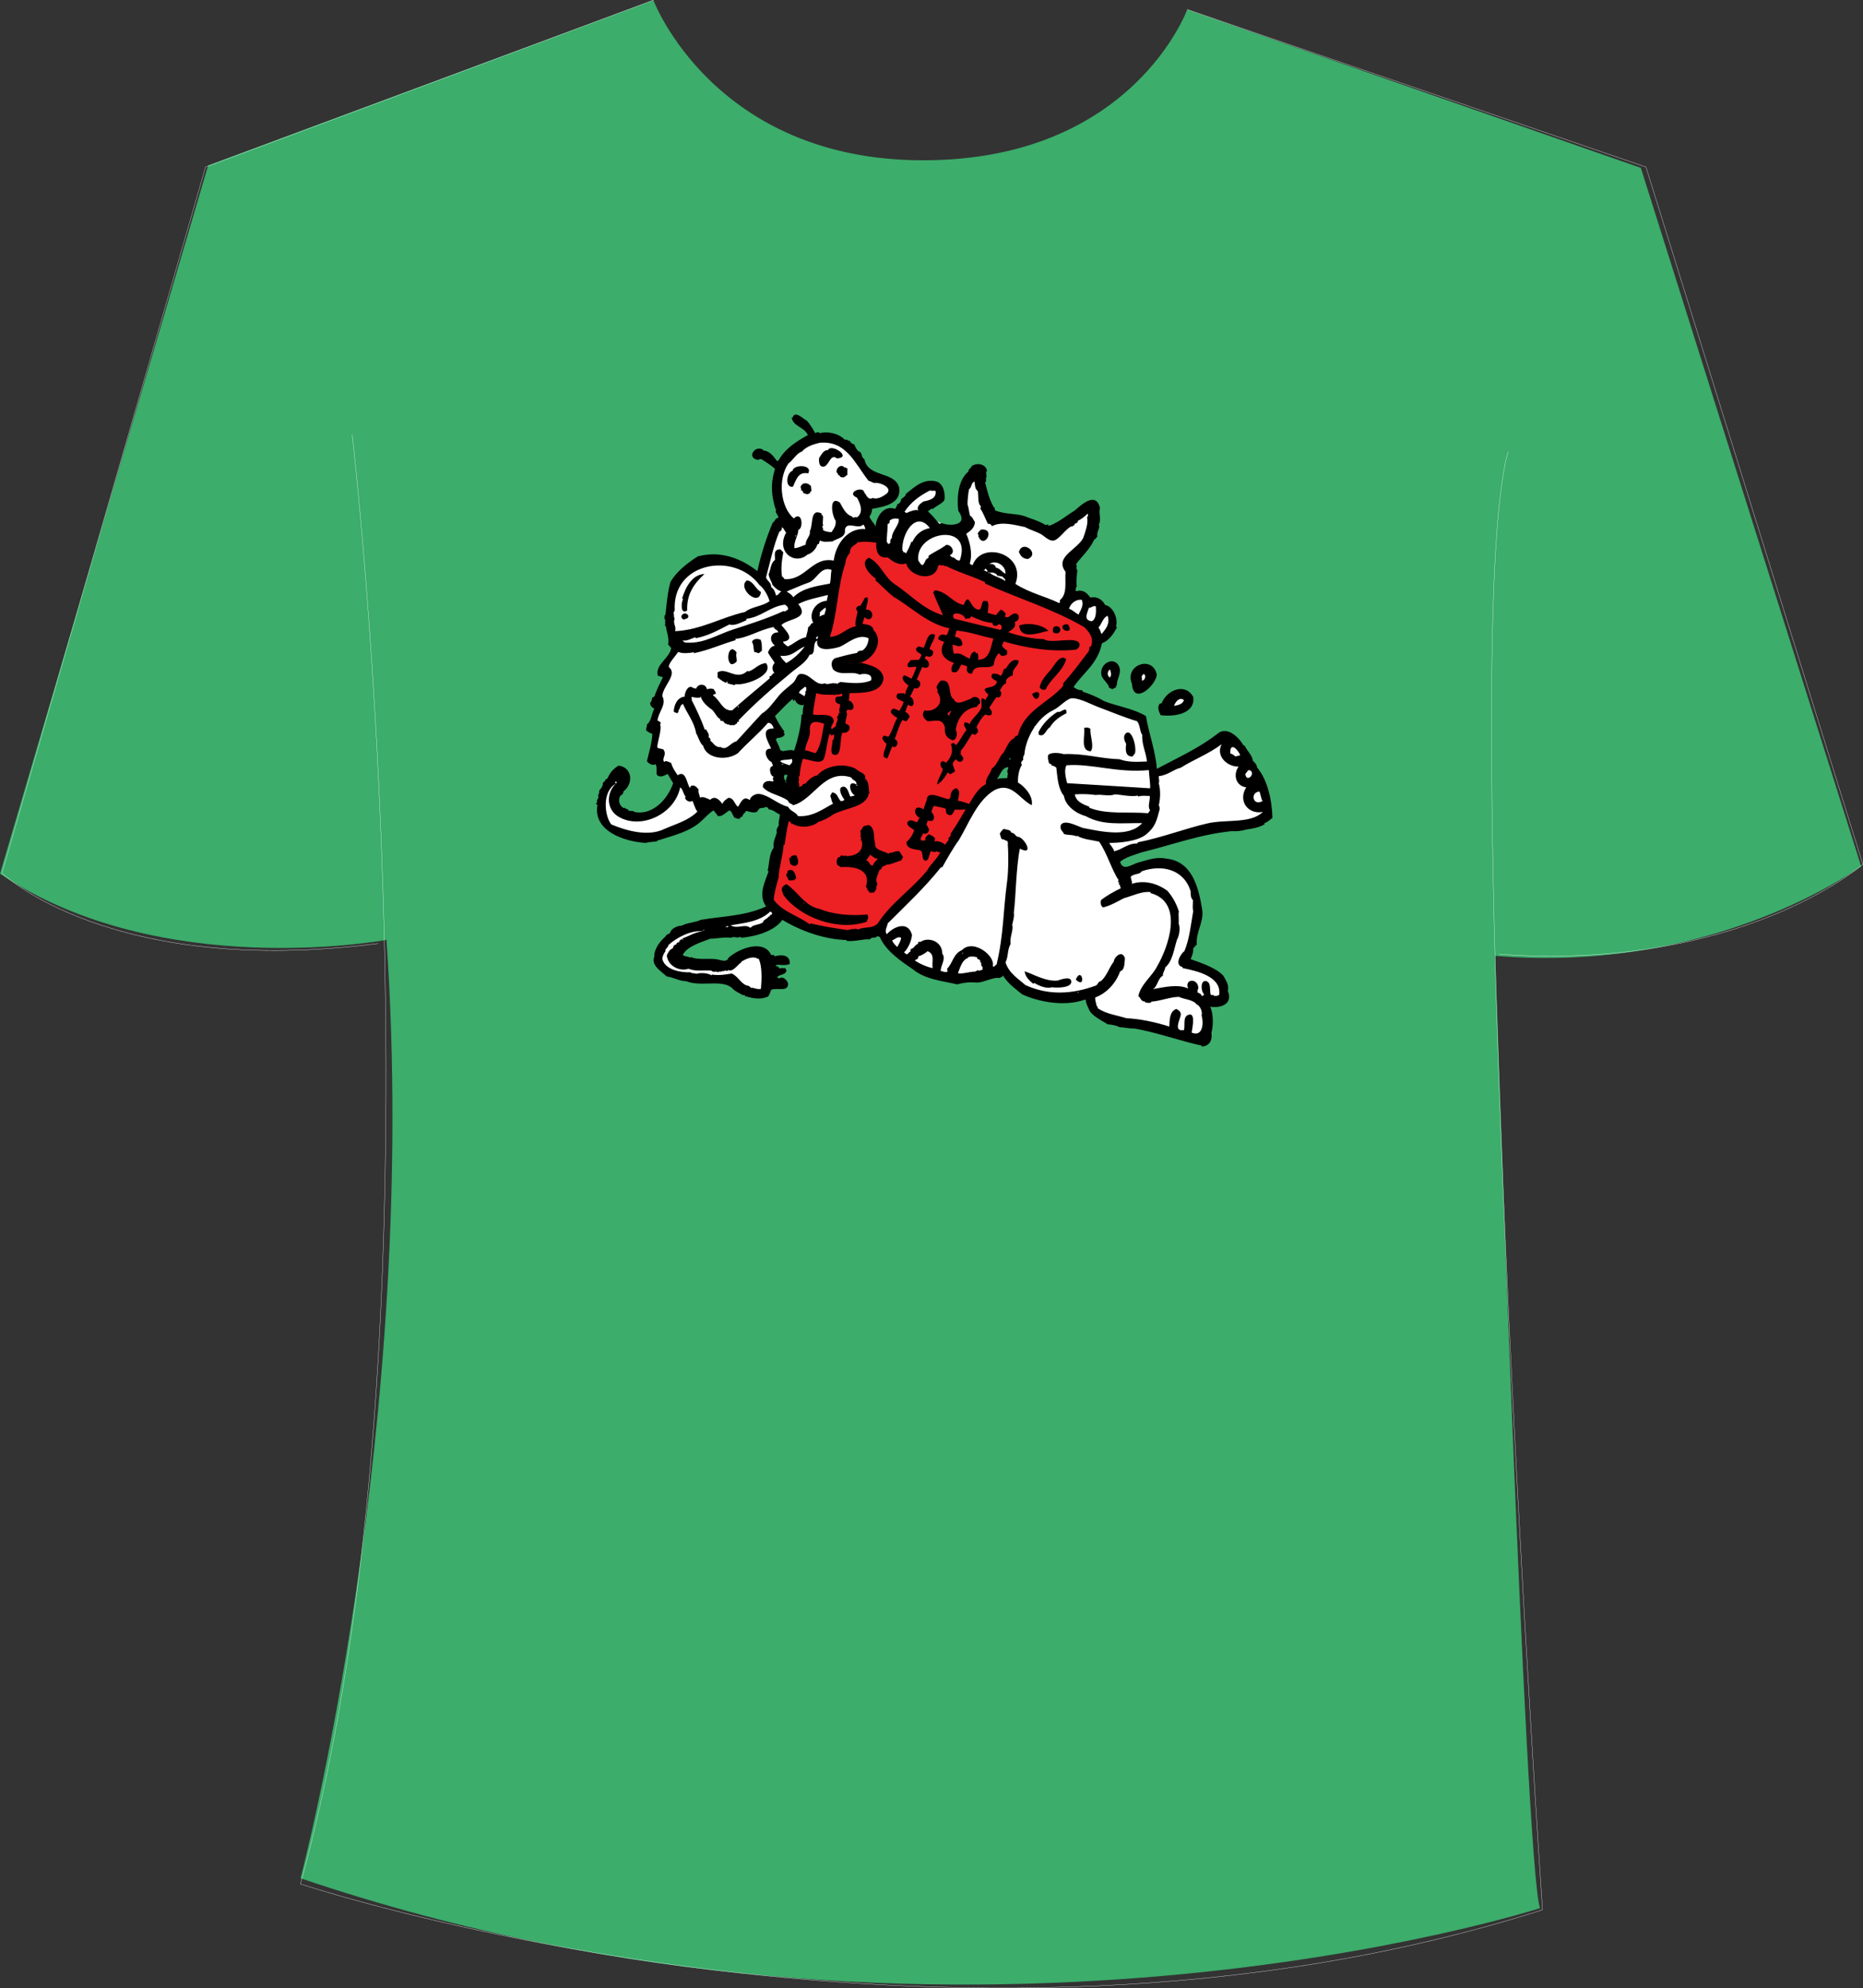 <?xml version="1.0" encoding="utf-8"?>
<!-- Generator: Adobe Illustrator 13.0.2, SVG Export Plug-In . SVG Version: 6.00 Build 14948)  -->
<!DOCTYPE svg PUBLIC "-//W3C//DTD SVG 1.1//EN" "http://www.w3.org/Graphics/SVG/1.1/DTD/svg11.dtd">
<svg version="1.1" id="Layer_1" xmlns="http://www.w3.org/2000/svg" xmlns:xlink="http://www.w3.org/1999/xlink" x="0px" y="0px"
	 width="1102.686px" height="1176.417px" viewBox="0 0 1102.686 1176.417" enable-background="new 0 0 1102.686 1176.417"
	 xml:space="preserve">
<rect x="0" y="0" width="1102.686" height="1176.417" fill="#333333" stroke="none"/>
<path fill="#3CAD6B" d="M123.193,97.869L386.708,0.083c0,0,35.693,94.769,159.693,94.769s156.303-89.24,156.303-89.24
	l268.484,93.728l130.372,413.221c0,0-86.18,64.083-216.562,53.041c0,0,17.683,539.171,26.526,563.483
	c0,0-349.139,112.697-733.637-17.676c0,0,70.76-267.997,50.871-555.265c0,0-133.737,24.926-228.758-39.16L123.193,97.869z"/>
<g>
	<g>
		<path fill="#FFFFFF" d="M681.038,400.351l-3.043-4.563l-5.322,1.902l1.141,8.746L681.038,400.351z M658.223,404.534l2.661-7.605
			l-2.661-3.423l-3.803,2.663L658.223,404.534z M702.714,415.942l-2.662-3.804l-4.944-1.9l-4.942,9.505l9.126-1.141L702.714,415.942
			z M746.064,485.53l3.802-7.985l-10.646-29.662l-12.929-12.548l-43.731,22.436l-7.605-31.942l-42.591-16.351l9.126-16.353
			l9.508-14.449l6.084-7.986l0.762-8.747l-8.367-6.465h-6.845l-0.761-3.423l-6.465-1.141l-1.141-20.534l12.17-15.972l-2.282-15.21
			l-22.815,15.971l-34.985-11.788l-7.985-23.958l-3.803,1.521l-4.184,14.07l-0.762,14.83l-7.224,2.664l-13.689-7.226l-1.141-5.323
			l7.605-5.324l1.141-6.465l-10.268-1.141l-14.45,15.212l-3.043,1.141l-7.224,5.322l-4.183,6.465l-5.324-10.267l2.282-6.465
			l14.831-7.225l-1.902-5.704l-11.408-3.802l-15.211-20.154l-9.126-2.662l-22.056,7.605l-9.887,14.45l4.563,25.098l-6.085,9.506
			l-7.986,26.239l-7.224-5.323L422.454,330l-14.83,5.704L395.836,357l4.563,24.717l-7.225,14.451l2.282,3.042l-3.423,5.705
			l-2.282,9.886l-2.281,9.507l0.38,6.464l-0.761,9.888l1.902,6.465l6.465,7.224l4.562,10.268l-8.366,13.31l-13.689,4.563
			l-10.268-3.423l-3.042-7.606l4.944-14.831l-11.029,8.367l-1.521,19.012l6.084,6.845l17.873,4.563l25.479-7.225l11.407-11.788
			l7.606,1.901l6.084-1.521l5.323,3.422l2.282-2.282l11.408-4.184l13.69,9.127l-8.747,52.097l-5.704,6.084l-44.872,7.605
			l-11.027,7.985l-3.422,11.028l3.803,7.225l20.154,4.183l15.211-0.381l17.492,9.126l4.943-2.281l1.521-14.07l-4.183-7.225
			l-17.492,5.704h-17.493l-13.69-0.381l2.282-9.507l20.154-7.985h19.014l19.394-10.647l25.098,9.506h33.463l7.606,10.647
			L543,572.613l23.578,7.605l25.857-6.844l6.846,7.225l26.238,9.506l18.253-1.52l9.507,12.548l30.041,7.225l27.76,5.324l3.803-5.324
			l-2.281-15.211l11.789-3.802l-2.663-11.789l-19.774-8.366l5.324-20.914l-0.76-25.859l-15.211-12.168l-28.141,5.704l-3.423-9.888
			l46.774-14.45L746.064,485.53z M468.372,465.662l-4.42,0.998l-4.278-10.695l9.127,1.854L468.372,465.662z M472.27,445.222
			l-11.788,2.662l-3.803-12.549l4.183-3.422l-4.563-10.647l12.168-10.647l9.507,5.704L472.27,445.222z M598.521,462.715
			l-12.169,1.14l9.506-18.253l4.944,0.001L598.521,462.715z"/>
	</g>
</g>
<polygon fill="#ED2024" points="487.861,372.971 500.029,324.297 513.72,318.212 521.325,322.775 526.649,327.338 539.578,332.663 
	548.705,337.226 557.07,329.62 635.786,364.604 648.335,376.394 644.913,389.322 629.702,412.139 612.59,423.167 595.857,445.602 
	586.352,463.855 579.507,471.46 566.576,494.276 545.281,521.276 524.367,544.473 518.283,550.938 486.72,550.938 464.284,542.191 
	455.538,533.064 464.284,482.869 472.27,486.291 487.48,480.967 511.438,469.559 508.775,461.193 495.847,455.109 474.551,468.038 
	471.128,463.095 474.171,441.8 481.016,406.435 511.438,407.195 519.043,399.59 502.692,393.125 515.24,384.379 514.479,374.492 
	489.382,378.675 "/>
<g>
	<g>
		<path fill-rule="evenodd" clip-rule="evenodd" d="M479.495,291.843c-0.315,0.252-1.203-0.069-1.134,0.567
			c-1.326,0.022-1.639-0.258-3.023-0.756c0.113-1.179-0.667-1.39-1.134-1.512c0.013-1.154-0.257-1.417-0.378-2.079
			c1.34-3.133,4.586-2.353,6.236-0.378c-0.117,0.974,0.247,1.484,0.189,2.834C479.673,291.268,479.234,290.837,479.495,291.843z"/>
		<path fill-rule="evenodd" clip-rule="evenodd" d="M580.598,313.386c9.281-1.043,1.83,12.194-1.512,3.969
			c-0.248-0.61,0.724-0.874-0.378-1.134C578.883,314.539,579.738,314.522,580.598,313.386z"/>
		<path fill-rule="evenodd" clip-rule="evenodd" d="M450.393,350.236c-1.049,9.357-14.381-2.316-8.315-6.803
			C446.05,343.846,447.338,348.945,450.393,350.236z"/>
		<path fill-rule="evenodd" clip-rule="evenodd" d="M620.472,373.292c-5.438,1.062-16.593,5.672-17.197-3.212
			C608.277,368.281,616.964,369.436,620.472,373.292z"/>
		<path fill-rule="evenodd" clip-rule="evenodd" d="M632.188,369.512c0.558,1.31,1.533,2.128,0.566,3.591
			c-1.935,0.624-3.223-0.389-3.969-1.512C628.791,369.987,629.733,369.111,632.188,369.512z"/>
		<path fill-rule="evenodd" clip-rule="evenodd" d="M450.204,378.583c0.806,1.904,0.727,3.575,0.756,6.425
			c-0.557,0.577-1.252,1.016-1.89,1.512c-0.938-0.195-1.655-0.612-2.646-0.756c-0.642-2.525-0.197-4.122-1.323-5.858
			C445.502,378.072,448.121,377.605,450.204,378.583z"/>
		<path fill-rule="evenodd" clip-rule="evenodd" d="M436.031,386.142c-0.725,1.932,0.213,2.871,0,5.292
			c-0.875,0.764-1.528,1.748-3.402,1.512C429.313,390.534,431.627,379.888,436.031,386.142z"/>
		<path fill-rule="evenodd" clip-rule="evenodd" d="M631.055,390.11c-2.31,7.643-8.889,11.017-12.095,17.764
			c-1.488,0.85-2.934-0.081-3.591-1.134c0.6-4.055,4.01-7.429,6.804-10.771C624.238,393.496,627.512,386.737,631.055,390.11z"/>
		<path fill-rule="evenodd" clip-rule="evenodd" d="M669.983,404.662c-4.754-11.28,12.521-17.252,14.74-5.292
			C683.808,405.997,670.861,417.487,669.983,404.662z M675.652,400.693c0.674,0.442-0.1,1.316,0.378,2.079
			C679.431,401.858,677.202,395.992,675.652,400.693z"/>
		<path fill-rule="evenodd" clip-rule="evenodd" d="M610.834,410.709C618.378,405.566,614.373,419.093,610.834,410.709
			L610.834,410.709z"/>
		<path fill-rule="evenodd" clip-rule="evenodd" d="M645.416,431.307c-0.355,4.173,2.405,10.125,0.189,13.229
			c-6.498-0.225-3.174-9.121-3.969-13.795C643.384,430.383,644.292,430.408,645.416,431.307z"/>
		<path fill-rule="evenodd" clip-rule="evenodd" d="M468.535,507.654c-0.023-0.7-0.275-0.476-0.756-0.378
			c0.821-1.308,2.512-1.227,3.59-1.134c0.995,2.169,2.048,5.362-0.756,6.236c-1.178,0.083-1.953-0.472-2.834-1.134
			c-0.29-1.582-0.772-2.481-0.378-3.968C467.974,507.629,467.932,507.425,468.535,507.654z"/>
		<path fill-rule="evenodd" clip-rule="evenodd" d="M471.18,519.937c-0.696-0.003-0.835,0.551-1.134,0.945
			c-1.271-0.095-2.495,0.543-3.59-0.378c0.328-0.892-0.921-1.681-1.134-2.646c0.237-0.405,1.003-1.714,0.756-2.457
			C469.39,513.063,471.105,517.26,471.18,519.937z"/>
		<path fill-rule="evenodd" clip-rule="evenodd" d="M500.094,260.284c0.474-0.367,1.041,0.112,1.323-0.189
			c0.256,0.914,0.677,0.488,1.512,0.756c0.457,1.118,1.337,1.812,2.646,2.079c0.623,1.419,1.718,4.078,3.591,4.536
			c1.075,1.13,0.807,3.603,2.457,4.157c1.972,11.186,18.167,7.011,20.599,17.008c1.276,9.284-8.51,11.152-16.063,12.473
			c0.038,1.861-0.648,3.143-1.512,4.535c0.692,2.521,2.763,3.663,3.59,6.047c0.294-5.409,4.529-13.02,11.527-10.583
			c0.621-0.703,1.061-1.585,1.323-2.646c1.281-0.482,2.145-1.383,2.268-3.024c0.982-0.959,2.887-1.83,2.834-3.212
			c5.386-4.25,10.605-9.451,18.52-7.181c3.871,1.688,4.685,6.632,4.346,10.583c-0.647,2.054-4.789,3.567-6.803,5.48
			c-1.273-0.402-2.135,0.931-3.023,1.512c2.515,2.209,4.621,4.828,6.803,7.37c0.638-0.306,1.902-0.62,2.646,0
			c4.626,1.209,14.652,0.763,8.504-7.748c-1.004-8.867,0.25-18.562,6.047-23.244c-0.206-1.277,0.926-1.215,0.945-2.268
			c0.38,0.788,0.703-0.478,0.944-0.945c3.626-2.334,8.507-0.937,9.071,2.834c-1.332,1.042,0.621,3.44-0.945,4.725
			c0.105,0.427,0.295-0.229,0.567,0.189c-0.478,0.525,0.206,1.603-0.756,1.89c1.204,4.46,2.315,10.101,5.291,14.929
			c0.559-0.475,0.167,0.839,0.756,1.701c5.552,2.338,12.721,1.719,17.386,3.401c3.592,1.42,8.925,2.954,12.095,5.103
			c0.688,0.059,1.229-0.03,1.7-0.189c0.002,0.503,0.526,0.482,0.756,0.756c5.723-2.121,10.169-6.017,15.118-9.071
			c4.186-3.707,12.715-11.353,14.93-1.323c-1.109,2.438,1.087,6.653-0.756,9.638c1.174,2.026-1.636,4.695-0.756,6.992
			c-0.656,0.604-0.924,1.596-1.89,1.89c-2.635,5.806-7.175,9.708-10.772,14.551c0.795,1.149-0.358,2.761,0.756,3.59
			c-0.268,3.143-0.824,6.078-0.378,9.827c-0.712,0.358-0.574,1.567-0.566,2.646c4.351-1.219,6.553,0.89,8.692,3.779
			c4.087-1.037,7.291,1.501,8.693,4.347c4.752,0.878,7.839,8.054,6.425,12.851c0.056,0.394,0.512-0.281,0.567,0.378
			c-2.125,3.985-4.516,7.705-8.882,9.449c-2.461,12.126-11.067,17.376-16.819,25.89c1.71,1.186,2.941,1.891,5.292,1.89
			c0,0.252,0,0.504,0,0.756c4.638,1.536,8.992,3.354,12.85,5.669c7.481,3.014,17.39,4.367,24.757,8.882
			c1.488,9.748,5.62,20.309,6.425,31.181c11.567-6.189,25.362-12.433,35.905-20.788c5.418-4.662,12.414,1.793,15.308,6.803
			c0.058,0.257,0.473,0.157,0.756,0.189c1.366,3.295,4.215,5.108,4.913,9.071c1.038,1.103,2.27,2.014,2.457,3.968
			c6.267,7.222,8.872,19.794,9.07,29.858c-1.586,0.906-2.945,2.75-4.913,3.023c0.123,0.192,0.435,0.195,0.378,0.567
			c-2.595,1.882-8.056,2.899-10.961,3.213c-1.81,0.675-5.729,1.225-8.314,0.945c-19.117,1.847-35.891,8.297-53.292,12.472
			c-4.234,1.461-9.936,3-13.039,5.669c1.514,5.919,7.102,1.466,10.394,0.567c5.36-1.464,11.078-3.683,16.63-2.457
			c15.531,1.387,19.408,16.911,21.544,30.236c1.161,7.247-3.837,13.011-3.213,20.788c-0.962,0.361-1.097,1.549-2.079,1.89
			c0.136,2.922-0.779,4.574-1.512,6.614c6.317,2.161,15.927,5.601,19.465,10.016c1.281,2.405,3.481,5.479,2.457,8.693
			c3.275,7.721-3.848,10.406-10.395,9.449c1.967,3.946,1.914,11.535,0.756,15.307c0.614,4.68-1.09,7.77-5.669,8.315
			c-0.375-0.436,0.048-0.21,0.189-0.567c-11.249-2.283-28.605-8.415-40.441-10.205c-2.62,0.139-5.798-0.68-8.314-0.756
			c-1.506-0.729-4.083-1.56-7.182-1.7c-4.089-2.696-9.963-5.151-11.339-9.449c-0.763-1.905-1.654-2.93-1.512-4.914
			c-0.164-0.285-0.282,0.052-0.756-0.189c-11.6,4.062-26.578,1.589-37.039-3.212c-3.752-3.095-8.395-6.28-11.339-11.15
			c-0.28,0.16-0.273,0.608-0.378,0.945c-0.989-0.296-1.005,0.381-1.512,0.567c-4.314-0.718-10.325,3.26-14.551,2.646
			c-2.466-0.297-6.813-0.007-10.583,1.134c-9.41-2.169-19.217-2.976-26.457-9.071c-6.749-4.483-16.096-10.968-19.465-19.086
			c-0.262-0.042-0.976-0.12-1.512-0.378c-1.033,1.627-3.549,0.13-4.157,1.89c-4.488-0.325-8.069,1.33-13.795,0.945
			c-0.142-0.357-0.564-0.131-0.189-0.567c-13.4-0.3-27.403-5.569-37.984-11.906c-4.737,6.754-15.96,9.882-24.378,10.583
			c-0.26-0.189,0.081-0.312-0.378-0.567c-2.268,1.08-3.682-0.542-5.48,0.567c-3.891-0.539-8.983,0.568-12.472,0.567
			c-6.698,2.543-13.787,4.726-16.252,9.638c1.343,1.062,3.28,0.679,4.535,1.701c0.427-0.106-0.229-0.295,0.189-0.567
			c4.122,2.077,11.418,0.545,16.063,1.512c1.732,0.361,5.426,1.873,6.236-0.945c6.286-5.704,21.06-11.25,25.323-1.701
			c0.668-0.167,0.974,0.485,1.134-0.189c0.513,0.18,0.707,0.68,1.134,0.945c2.786-0.956,9.198-1.446,8.693,4.535
			c-2.37,1.167-5.303,0.327-7.748,0.567c-0.192,0.123-0.196,0.435-0.567,0.378c0.24,0.675,0.616,0.498,1.323,0.378
			c-0.136,0.954,1.153,0.485,0.945,1.512c1.23-0.733,1.908-0.207,3.401-0.378c0.196,0.434,0.391,0.87,0.756,1.134
			c-0.169,3.043-4.01,2.415-5.48,4.157c0.139,0.492,0.899,0.361,0.945,0.945c2.171-1.692,4.724,0.464,5.48,2.834
			c0.162,5.463-6.281,2.198-10.016,3.779c-0.472,1.204-1.022,3.16-1.89,3.969c-4.749,2.282-10.077,0.719-13.417-0.189
			c-0.253-0.125-0.352-0.404-0.378-0.756c-0.534-0.156-0.489,0.266-0.945,0.189c-2.133-1.249-4.692-2.331-6.047-3.78
			c-5.712-6.107-18.66-0.882-27.59-4.535c-3.648,0.067-7.182-2.11-11.527-2.835c-3.711-3.348-9.307-6.528-7.37-11.716
			c-0.181-4.926,3.928-9.525,6.425-11.716c0.27-0.714,1.553-1.776,2.835-2.079c0.247-2.323,3.866-4.484,6.992-4.535
			c3.048-1.723,8.486-1.906,11.149-3.402c13.507-2.257,26.369-2.246,38.74-7.937c-4.625-6.858-1.034-13.592,1.512-20.787
			c-0.042-0.272-0.564-0.066-0.567-0.378c1.121-4.523,0.738-9.769,3.591-13.606c-0.732-3.236,1.424-6.907,1.89-9.26
			c-0.676-1.188,0.508-2.917,1.134-3.969c-0.401-2.379,0.729-4.625,0.567-6.425c-2.707-1.227-3.699-2.782-6.614-3.024
			c0.032-1.04-0.898-1.118-1.512-1.512c-1.265,0.906-2.91,0.427-4.158,1.134c0.25,0.642-1.352,1.023-0.945,1.701
			c-2.575,1.221-5.026-0.252-6.803-0.378c-0.141,0.932-2.292,2.115-2.079,3.402c-1.041-0.159-1.263,0.5-1.512,1.134
			c-1.425,0.495-2.866-0.848-3.023-0.378c-1.247-1.273-1.434-3.606-3.024-4.536c-2.567,1.248-4.482,4.177-7.181,3.213
			c-0.324-1.081-1.642-1.909-2.268-3.213c-2.453,1.366-4.769,3.989-7.181,6.236c-6.988,6.51-16.561,8.57-26.268,11.716
			c-0.222,0.031-0.16,0.345-0.189,0.567c-1.252-0.079-4.702,0.197-6.614,0.756c-12.564-0.737-31.374-7.015-28.536-22.488
			c-0.263-0.556-0.653-0.059-0.945-0.756c0.131-0.374,0.504-0.504,0.945-0.567c-0.851-0.213,0.007-2.628,0.756-3.024
			c-1.169-1.436,0.802-2.468,0.189-3.968c1.236-1.592,2.368-2.712,2.268-4.914c1.366-0.276,1.409-2.438,2.646-2.268
			c1.354-3.433,3.623-5.952,6.614-7.748c8.114,0.883,9.058,10.739,2.834,15.307c0.198,1.335-1.079,2.191-1.512,2.268
			c-1.785,2.254-1.19,5.935,1.701,7.559c0.322,0.07,0.357-0.147,0.378-0.378c0.967,1.173,2.049,0.588,2.835,2.079
			c1.18-0.339,0.993,0.245,2.268,0c0.474-0.032,0.459,0.423,0.756,0.567c10.888,2.282,19.846-7.48,23.055-17.008
			c-1.063-1.834-2.201-3.594-3.212-5.48c-1.842,0.767-4.126,2.589-6.425,0.566c-0.455-2.987,0.333-3.701-0.756-6.425
			c-1.478,1.428-4.516-0.523-5.103-1.701c0.807-4.01,2.886-9.974,3.213-16.062c-1.161-0.587-2.478-1.034-3.591-2.079
			c-0.437-1.397,0.483-1.78,0.378-3.59c2.786-2.142,2.589-6.103,4.347-9.26c-1.154-0.862-2.476-1.556-2.457-3.591
			c0.516,0.165,1.249-2.288,1.134-2.834c0.407-0.226,0.93-0.904,1.323-0.567c1.127-3.772,3.337-7.965,5.102-11.717
			c-0.988-0.334-2.143-0.502-3.023-0.945c-1.708-6.472,7.353-10.56,7.937-16.441c-0.883-0.444-1.277-1.72-1.89-1.89
			c0.943-4.264-1.262-8.328-1.134-10.583c-0.48,0.168-0.102-0.663-0.756-0.756c0.689-1.733-0.27-1.908,0.378-3.024
			c-0.914-0.565-0.739-3.12,0-3.401c0.694-6.466,1.316-13.707,3.024-19.465c3.948-6.487,10.189-11.153,16.063-14.929
			c14.014-3.847,26.412,1.74,35.338,8.693c1.712-8.493,5.363-20.123,9.071-28.725c1.393-0.686,1.371-2.787,3.402-2.835
			c-0.165-1.906-2.507-3.078-1.323-5.291c-0.002-0.444-0.516,0.069-0.378,0.378c-2.421-8.142-3.229-14.726-0.378-24
			c-2.404-2.376-5.911-4.355-8.126-5.858c-0.453,0.339-1.335-0.329-1.512,0.567c-7.443-0.811-2.661-8.793,2.268-6.236
			c0.393,0.105,0.4,0.294,0.189,0.566c3.934,0.166,6.344,3.479,8.315,6.236c0.516,0.017,0.38-0.314,0.756,0
			c3.926-7.002,9.9-11.055,17.575-15.307c-2.117-4.911-8.612-4.909-9.638-10.394c0.305-0.053,0.325,0.179,0.567,0.189
			c1.359-4.889,6.597,1.03,8.504,1.701c1.885,2.192,3.713,5.08,4.914,7.37c0.661-0.465,2.085-1.042,2.646,0
			C489.816,255.181,496.225,256.218,500.094,260.284z M487.054,313.575c1.462,1.093,3.386,1.189,5.103,1.323
			c1.245-2,2.815-3.691,2.457-6.803c-2.438-3.321-3.995-15.069,2.457-10.772c1.941,3.288,3.354,7.104,7.37,8.315
			c-0.418,0.512,0.752,0.579,0.756,0.756c0.174-0.416,1.15-0.43,2.268-0.378c3.647-3.136,1.943-7.474-0.189-11.527
			c-7.276-3.02,4.457-7.742,4.346-2.457c0.042-0.147,0.005-0.373,0.189-0.378c1.064,1.45,1.996,4.424,4.725,3.023
			c3.131,1.018,6.168-1.067,8.126-2.457c4.33-3.493-4.025-7.159-7.37-6.425c-1.007-0.462-2.504-1.161-3.212-1.323
			c-7.997-10.003-12.933-23.886-28.914-22.488c-3.765,0.967-7.882,2.112-10.583,5.292c-2.804,0.595-5.521,5.36-7.937,6.992
			c-6.55,9.45-4.581,26.007,3.212,32.504c4.904-4.861,5.928,5.776,2.646,6.803c0.009,3.267-2.875,7.014-2.268,10.772
			c2.161-0.043,4.158-1.194,6.614-2.079c0.06-3.544,3.021-4.988,2.457-7.937c2.179-3.633-0.113-14.137,7.181-10.394
			c-0.148,0.131-0.42,1.055,0,1.134c0.045-0.205,0.311-0.454,0.378-0.189c0.791,1.155-0.354,4.652,0.378,5.858
			c-0.301,0.14,0.043,0.925-0.567,0.756c0-0.105-0.153-0.214-0.189,0C486.906,312.143,487.426,312.614,487.054,313.575z
			 M573.605,289.386c-0.573,2.469-0.964,6.773-0.945,9.071c0.717,1.974,0.803,4.125,1.513,6.803c1.57,0.431,1.977,2.87,2.834,3.402
			c0.039,3.567-2.642,5.539-5.103,7.181c2.095,4.638,3.937,11.945,2.079,17.575c0.391,0.492,0.907,0.856,1.701,0.945
			c5.579-14.835,31.936-6.419,25.322,11.149c8.412,5.394,18.051,7.486,25.89,11.339c0.629-0.34,0.521-0.996,0.378-1.701
			c4.705-3.625,2.9-11.013,3.402-16.819c-6.57-8.743,6.365-12.688,10.394-19.843c1.111-3.21,3.385-9.131,2.268-12.473
			c0.681-0.02,0.745-1.637,0.378-2.079c-1.404,1.475-3.73,3.375-5.67,4.158c-0.014,1.309-1.081,1.564-2.078,1.89
			c-0.042,0.357,0.213,0.417,0.188,0.756c-1.216-0.208-0.828,1.188-2.268,0.756c-3.749,2.352-5.958,6.159-9.07,7.937
			c-2.943,1.681-6.074-1.682-8.126-3.023c-2.455-1.605-6.826-2.771-10.016-4.536c-5.492-1.114-13.884-3.563-19.465-0.567
			c-0.635-0.625-0.906-1.614-2.457-1.323c-1.564-2.971-2.682-6.389-4.535-9.071c0.146-0.42,0.396-0.737,0.378-1.323
			c-2.207-1.837-1.238-6.406-1.89-9.071c-1.829-1.262-1.592-3.772-1.89-5.48C574.701,285.442,575.264,288.524,573.605,289.386z
			 M535.243,302.992c0.938-0.308,0.603,0.657,1.323,0.567c1.926-0.996,5.513-2.299,6.992-1.512
			c-1.382-2.214,1.232-4.121,3.024-5.292c2.716-0.554,7.942-1.456,7.181-6.236c-1.189-0.386-2.435,0.213-3.212-0.378
			C544.104,293.483,539.127,297.125,535.243,302.992z M526.55,308.095c0.144,1.151-0.188,1.827-1.134,1.89
			c-0.012,3.7-0.597,6.92-0.567,10.96c0.992-0.076,0.474,0.641,0.756,0.945c0.732,0.102,0.778-0.481,1.323-0.567
			c-0.081-1.34,0.076-2.443,0.945-2.834c-0.08-4.254,4.321-7.4,4.158-11.338C530.494,306.565,528.113,306.635,526.55,308.095z
			 M534.109,325.858c0.531-0.027,0.545,0.463,0.567,0.945c0.999-0.243,1.202,0.31,1.512,0.756c1.215-2.023,2.259-4.288,3.213-6.992
			c0.26-0.008,0.415,0.089,0.567,0.189c2.14-4.648,5.427-7.21,10.394-8.315C542.114,301.626,533.471,315.932,534.109,325.858z
			 M500.094,313.386c0.659,4.836-4.556,5.042-7.37,6.992c-3.176,0.112-4.865,0.589-7.559-0.567c0.134,0.954-0.581,1.057-0.378,2.079
			c-0.438-0.06-0.726,0.031-0.945,0.189c-0.926,3.081-3.546,5.475-5.858,6.047c-7.574,6.657-18.966-1.577-12.662-13.039
			c-0.989-0.777-1.537-2.996-2.646-3.024c0.443,0.995-0.63,2.527-1.323,2.457c-3.467,7.878-5.719,19.017-7.937,27.024
			c0.529,2.432,3.101,2.821,3.023,5.858c1.549,1.034,2.398,2.767,2.835,4.913c1.698-0.191,2.02-1.76,3.212-2.457
			c-2.488-0.536-3.796-2.251-5.292-3.779c-0.356-1.795-1.923-3.82-2.268-6.236c1.241-2.641,1.132-6.709,3.78-8.504
			c0.227-1.925-1.43-6.468,3.212-6.236c0.601,0.533,1.105,1.162,1.701,1.701c-0.936,5.221-1.486,9.835-0.756,14.362
			c0.806,0.202,0.997,1.019,1.512,1.512c12.502,0.805,16.358-13.543,29.103-10.96c1.19-9.709,8.103-19.452,18.708-18.709
			c-0.199-1.124-0.583-2.062-1.323-2.646C508.317,313.656,501.112,307.985,500.094,313.386z M543.558,331.717
			c0.783,0.979,1.355,2.535,2.457,2.646c1.759-1.138,1.35-3.596,3.402-4.157c0.06-0.444,0.298-0.709,0.189-1.323
			c3.28-2.377,7.056-3.825,10.394-6.425c2.937-0.555,5.989,4.362,2.268,6.047c-0.019,0.775,1.133,0.379,0.945,1.323
			c1.665-0.734,2.716,2.422,4.913,1.701C575.896,308.73,541.236,314.444,543.558,331.717z M470.802,317.354
			c0.551,0.278,0.551-0.845,0-0.567C470.802,316.977,470.802,317.166,470.802,317.354z M562.645,471.748
			c-0.331-1.88,0.943-5.158,3.59-5.291c2.486,1.974,1.138,3.973,0.756,7.37c1.718,0.252,4.459,1.018,6.614,1.89
			c2.542-4.127,5.37-9.546,10.016-11.717c-0.714-3.494,2.667-5.974,3.401-9.26c3.434-2.047,4.114-6.847,6.992-9.449
			c1.878-3.096,3.236-7.291,6.048-8.315c0.604-0.924,0.991-1.534,2.456-1.89c3.363-14.652,18.266-19.233,26.835-29.292
			c-0.289-0.601-0.066-0.832,0-1.512c5.441-6.086,10.348-12.708,15.307-19.276c-0.201-0.881,0.494-1.49,0-2.079
			c0.22-0.159,0.507-0.25,0.945-0.189c2.167-4.732-0.708-8.778-3.969-11.716c-18.035-10.52-38.977-16.94-58.582-25.701
			c-0.104-0.274,0.221-0.977-0.189-0.945c-6.61-3.121-16.954-6.23-23.244-9.638c-0.162,0.724-1.092,0.134-1.134-0.378
			c-0.828,0.315-1.57,0.539-2.079-0.189c-0.357,0.209-0.663,0.471-1.134,0.567c-1.626,10.093-16.876,6.769-18.898-1.323
			c-4.78,1.396-8.195-1.392-10.96-3.59c-6.313,0.786-6.961-4.521-6.803-8.693c-3.936-0.518-6.928-0.883-10.96-0.189
			c-1.614,1.982-4.655,2.033-4.536,6.047c-1.313,1.44-2.979,4.749-2.646,6.047c-5.007,14.479-4.558,29.491-9.26,43.842
			c6.789-0.378,9.363-5.299,15.307-6.236c-0.777-2.597,0.679-5.86,1.134-8.882c-0.731-0.214-0.678-1.212-0.945-1.89
			c0.477-0.701,1.434-1.781,2.457-1.323c0.854-1.603,1.948-2.965,2.646-4.724c0.395-0.298,1.255-0.131,1.701-0.378
			c0.527,2.559-0.69,4.796-0.945,7.181c6.042-0.01,4.021,8.996-0.945,4.536c-0.29,1.411-0.797,2.604-1.134,3.968
			c2.495,0.409,6.021,0.56,6.614,3.78c6.351,6.591-0.208,17.447-7.748,19.086c4.309,1.467,12.429,2.354,13.606,9.071
			c-0.79,9.449-12.957,8.876-20.032,9.071c-0.496,1.561-0.152,2.807-0.567,4.347c3.35,0.813,4.618,7.15-0.945,5.292
			c0.337,0.966-0.501,0.758-0.567,1.323c1.327,1.319-0.724,4.753-0.378,7.181c4.241,0.786,2.503,6.028-1.89,5.291
			c-1.537,3.213-0.457,12.482-3.591,13.04c-4.987,0.887-1.934-6.324-2.268-8.504c0.997-0.361,1.093-2.514,0.945-3.401
			c-0.788-0.095-0.833,0.552-1.701,0.378c-0.604-0.026-0.417-0.843-0.756-1.134c-1.716,4.495-1.989,10.229-3.402,14.551
			c-1.534,4.693-9.18,0.493-12.661,0.567c-1.114,3.638-1.644,6.561-1.89,10.394c-0.272-0.211-0.461-0.204-0.567,0.189
			c0.397,0.843,0.26,2.775-0.189,3.401c0.948,0.488,0.152,1.825,0.756,2.834c0.458-0.923,1.18-0.693,1.89-0.945
			c-1.024-0.477,1.052-1.478,1.512-1.134c1.579-2.157,4.629-4.792,6.992-4.913c4.883-5.817,15.728-7.745,22.866-3.969
			c1.884,2.067,6.478,2.614,5.48,5.858c2.558,1.851,2.037,5.802,2.646,8.882c-0.252,0-0.504,0-0.756,0
			c0.104,0.274-0.221,0.977,0.189,0.945c0.032-0.283-0.068-0.697,0.189-0.756c-2.167,8.035-13.741,8.073-21.166,12.095
			c-2.532,1.814-5.301,3.392-8.693,4.346c-3.812,3.512-11.76,3.737-15.685,0.945c-0.667,0.056,0.667,0.511,0,0.567
			c-0.654-0.606-0.804-1.715-1.89-1.89c-1.172,4.485-1.708,9.564-2.457,13.984c-0.26,0.008-0.415-0.089-0.567-0.189
			c-0.188,5.692-2.716,13.232-3.023,19.842c-1.088,3.528-2.454,8.632-2.834,12.851c4.878,6.966,15.114,9.839,21.354,14.551
			c0.092-0.224,0.202-0.429,0.378-0.567c8.069,1.872,14.095,2.85,22.11,3.969c1.15-0.297,3.121-1.008,3.968-0.378
			c0.03-0.223-0.032-0.537,0.189-0.567c0.871,0.363,1.116,0.236,2.079,0.567c3.806-1.895,8.289-0.199,11.527-3.591
			c7.958-12.318,19.803-19.827,29.292-31.37c2.252-4.254,5.324-6.019,7.748-10.772c-1.007,0.125-1.684-0.08-2.079-0.567
			c-1.135,0.795-2.368,0.289-3.591,0c-0.826,1.487-1.272,6.482-3.59,5.48c-2.094-0.905-0.528-5.183-2.835-6.047
			c-2.672-0.573-8.236-0.551-7.937-4.913c1.881-1.605,3.674-4.095,4.536-6.992c-1.988-1.561-4.082-2.224-4.158-4.347
			c1.598-2.864,3.778-0.631,6.047-0.378c0.258-0.452,0.534-2.135,1.512-2.457c-4.433-1.994-3.71-8.826,2.079-5.103
			c0.704-1.574,1.171-4.144,1.89-5.102c0.038-7.183,9.335-1,13.417-0.945C562.101,472.301,562.286,471.693,562.645,471.748z
			 M585.511,333.795c1.988-0.352,3.52,0.382,3.969,2.079c2.788,0.596,3.489,2.768,5.669,3.591
			C595.352,334.576,589.392,330.958,585.511,333.795z M449.448,346.079c-14.795-19.777-51.863-13.554-50.079,15.307
			c-0.534,0.028-0.263,0.848-0.756,1.323c0.623,1.055-0.129,2.212,0.756,3.401c-1.364,2.751,1.169,4.513,0.189,7.37
			c15.381-0.677,27.784-8.398,41.386-11.339c4.103-3.301,10.464-3.306,14.551-6.425
			C454.499,352.241,452.312,348.317,449.448,346.079z M582.298,337.575c0.994-0.104,1.537,1.013,2.269,0.567
			c-0.227-0.907-0.906-1.362-1.512-1.89C583.483,337.374,582.352,336.936,582.298,337.575z M478.55,344.756
			c-4.643,1.576-8.846,3.645-12.662,5.103c0,0.126,0,0.252,0,0.378c1.38,0.888,2.896,1.64,3.591,3.212
			c5.602-5.478,13.036-6.503,21.732-8.126c0.732-3.144,0.426-5.308,0.945-8.126C485.51,334.905,483.612,343.036,478.55,344.756z
			 M585.511,339.276c0.053-0.431-0.045-0.71-0.378-0.756C585.176,338.854,584.942,339.466,585.511,339.276z M585.7,338.898
			c2.493,2.23,6.668,2.781,9.26,4.913c0.219-1.73-1.368-1.656-1.701-2.834c-0.766,0.506-1.606-0.529-2.834-0.189
			C589.683,339.135,587.894,338.627,585.7,338.898z M472.503,357.417c7.209,9.135-6.249,8.395-10.016,12.472
			c2.12,2.717,8.776,8.818,0.945,9.827c0.5,1.39,1.84,1.939,2.835,2.834c3.782-1.635,6.267-4.567,10.771-5.48
			c0.459-1.989,1.108-3.611,1.323-6.047c1.601-0.47,1.264-2.372,3.023-2.457c-3.207-5.678,1.584-12.789,7.937-13.039
			c0.251-1.009,0.366-2.154,0.756-3.024c-0.04-0.212-0.21-0.294-0.378-0.378C483.939,353.663,477.769,354.651,472.503,357.417z
			 M632.755,360.252c2.325,0.699,3.605,2.442,5.67,3.402c0.918-2.506,3.276-5.081,1.89-8.693
			C637.437,354.381,633.643,356.685,632.755,360.252z M411.842,377.638c-0.092-0.223-0.202-0.428-0.378-0.567
			c-2.129,0.738-4.782,2.385-7.37,1.89c0.882,1.593,2.113,1.276,3.212,1.323c9.528,0.402,17.686-4.891,26.457-7.748
			c10.332-3.365,20.37-6.531,30.047-10.961c0.591,0.846,1.967-0.634,2.646-0.945c0.061-1.636-0.923-2.227-1.89-2.834
			c-8.701,0.974-14.307,7.542-22.677,8.315c-0.282,0.441,0.064,0.814-0.189,0.945c-2.851,1.097-6.773,3.516-10.016,2.457
			C424.745,373.068,419.161,376.24,411.842,377.638z M644.472,359.685c-1.071,3.624-3.299,7.172,1.701,7.937
			c2.756-1.294,2.635-5.622,2.456-8.882C646.522,358.335,646.195,359.708,644.472,359.685z M485.165,362.52
			c0.474,0.818-0.341,1.734,0,2.268c1.045-0.573,1.782-0.953,2.834-1.134c0.125-1.45,1-2.15,0.756-3.969
			C488.389,359.266,485.976,361.514,485.165,362.52z M650.141,371.402c1,0.89,1.19,2.589,1.89,3.779
			c2.49-3.016,5.099-6.126,3.591-10.771C652.944,365.193,652.08,369.267,650.141,371.402z M455.495,401.449c0-0.441,0-0.882,0-1.323
			c1.222,0.362,1.48-1.765,2.835-1.89c-1.641-2.094-1.419-4.175,0.189-6.047c-1.285-2.054-2.798-3.879-3.969-6.047
			c0.819-2.264,1.925-3.674,4.158-4.157c-3.647-2.601-3.058-8.024,1.89-7.748c-0.145-1.809-2.349-1.557-2.646-3.212
			c-8.594,1.664-15.24,6.386-22.677,6.992c-0.042,0.357,0.213,0.417,0.189,0.756c-8.961,2.612-15.758,5.888-24.756,7.748
			c0-0.189,0-0.378,0-0.566c-3.086,0.522-6.566,0.971-9.26-0.189c-1.726,2.576-6.212,7.156-5.48,9.071
			c5.273,4.227-3.589,11.078-3.969,17.008c2.729,5.209-2.206,9.039-2.834,14.551c1.135,0.417,1.538,0.562,2.079,1.701
			c-0.508-0.13-0.365,0.391-0.567,0.567c1.224,2.666-1.441,9.847-1.701,13.606c1.236,1.002,2.639,0.572,3.779,1.323
			c2.086,3.347-1.281,4.888,0.378,7.37c0.692-1.438,3.246,0.177,4.158,0.567c0.736,2.917,2.378,4.929,3.779,7.181
			c4.962-3.215,5.334,4.764,7.181,7.37c0.641-0.053,0.424-0.962,0.945-1.134c2.199-0.637,3.322,1.133,4.347,2.268
			c-0.533,1.496,0.599,3.294,0.756,4.724c2.192-0.779,3.775,0.411,6.047,1.323c2.84-2.792,5.753,0.199,7.181,2.457
			c0.613-1.51,1.863-2.539,3.59-3.591c3.222-0.139,3.58,3.722,5.669,5.292c1.604-2.194,3.086-7.001,6.992-3.969
			c0.446-2.381,3.538-4.043,6.047-3.59c5.646,0.933,10.173,5.829,16.63,7.559c1.434,2.706,4.524,2.981,5.858,5.48
			c8.668,0.619,14.592-4.097,20.788-7.37c-1.019-1.186-0.878-2.891-1.701-4.536c0.396-0.675,0.686-1.456,1.134-2.079
			c3.246,0.155,3.299,3.504,5.102,5.102c0.956-0.052,1.919-0.097,2.079-0.945c-1.446-1.686-4.237-7.14-0.756-7.559
			c2.745-0.33,3.456,4.252,4.346,5.858c0.848-0.286,1.952-0.316,2.646-0.756c-3.149-1.543-4.596-9.483,0.945-6.425
			c0.435-2.466-2.478-2.329-3.024-4.157c-16.105-5.271-22.05,13.153-34.394,16.441c-0.904-0.986-2.762-1.018-3.023-2.646
			c-4.742-3.51-11.591-3.958-14.929-8.126c-0.16-3.106,2.812-4.216,5.858-3.213c0.056-0.385,0.512-0.371,0.567-0.756
			c-1.202-0.556,0.071-1.794-0.189-2.268c-1.771-0.025-3.162-5.776-0.567-6.047c0.611-1.219-0.595-1.513-0.378-2.457
			c-2.809-0.716-6.257-8.306-0.378-7.937c-1.369-3.458-7.246-12.36,1.512-11.906c-0.439-1.779-1.61-3.575-3.402-3.401
			c-5.394,6.365-11.957,11.588-17.764,17.953c-6.63,4.75-18.6,3.335-20.599-4.347c-2.056-1.616-3.282-6.381-4.157-7.37
			c-0.987-6.667-5.741-12.346-7.748-17.386c-1.945,0.448-1.599,3.189-3.024,4.158c0.325,0.074,0.485-0.28,0.567,0
			c-0.321,0.435-0.511,1.001-0.945,1.323c-0.771-0.236-1.541-0.475-2.079-0.945c0.071-3.447,1.839-8.467,6.425-8.882
			c0.103-3.407,2.634-7.636,5.292-4.914c0.246-0.415,1.021,0.224,1.512,0.189c1.142-3.088,5.625-3.255,6.425,0.378
			c2.195-0.561,2.194-0.615,4.157,0c0.087,1.173,1.342,1.178,0.945,2.835c-0.39,0.095-1.415,0.054-1.512,0.756
			c4.396,3.024,5.582,9.424,11.338,8.882C440.09,414.243,447.932,407.946,455.495,401.449z M437.165,418.835
			c-0.004-0.563,0.018-1.152-0.567-1.134C436.537,418.328,437.018,418.415,437.165,418.835z M467.779,398.425
			c-10.664,8.782-20.724,17.546-30.614,27.78c-0.057,0.371,0.255,0.375,0.378,0.566c-0.783,0.193-0.64,0.814-1.323,0.378
			c0.37,1.63-1.364,1.155-1.701,2.079c-0.996-0.117-1.168-0.443-1.701,0c-1.208-0.512-4.322-0.665-4.535-2.457
			c-0.926-0.163-2.637-0.118-1.89-1.323c-1.781-0.294-3.194-3.897-4.914-5.48c-2.522-1.677-6.199-4.704-6.803-8.315
			c0,0.315,0,0.63,0,0.945c-1.826,0.646-3.194,0.109-5.292-0.189c-0.403,0.855,0.424,0.923,0,1.89
			c2.562,4.877,5.706,11.547,7.748,17.386c0.315,0,0.63,0,0.945,0c0.385,1.496,2.017,2.619,1.323,4.536
			c0.678,0.354,1.637,1.493,0.945,2.079c1.785,0.826,2.707,4.076,6.236,3.78c3.591,2.232,5.497-2.502,9.26-3.402
			c5.123-5.437,10.496-11.621,15.118-16.441c3.923-2.321,6.924-6.849,10.205-10.771c2.638-3.155,7.492-6.426,8.882-8.126
			c1.152-1.41,1.688-4.334,3.59-4.536c6.007-0.637,9.097,7.757,14.74,5.48c0.8,1.264,4.161-0.415,5.669,0
			c-0.307-0.057-0.51,0.255-0.189,0.378c0.371-0.878,1.537-0.115,1.89,0.189c-0.086-1.111,1.011-0.304,1.323-1.323
			c6.033,0.591,13.335,1.461,18.52-0.945c1.111-3.837-3.602-4.355-6.803-3.402c-5.118-2.431-10.855,0.992-15.496-2.834
			c-1.675-2.476-1.512-5.903,1.323-6.992c4.576-1.252,8.27-2.174,12.662-3.023c0.54-1.243,1.873-1.402,3.023-1.323
			c2.399-1.483,3.807-4.533,3.78-7.37c-6.246-2.871-12.25,3.005-17.008,5.103c-4.629,1.358-14.332,3.432-13.417-3.779
			c-3.368,1.95-0.082,8.373-4.536,8.504C477.2,392.115,471.262,395.342,467.779,398.425z M483.086,378.016c0.252,0,0.504,0,0.756,0
			c0.135-0.668,0.19-0.664,0.378-1.512C483.552,376.719,482.894,376.941,483.086,378.016z M476.283,382.551
			c-4.847,1.898-7.309,6.298-14.362,5.48c0.636,1.947,2.247,2.918,3.401,4.346C469.91,389.876,473.969,385.868,476.283,382.551z
			 M509.165,392.567c0.034-0.412-0.155-0.601-0.567-0.567C508.467,392.508,508.988,392.365,509.165,392.567z M472.881,409.953
			c1.075,0.752,2.32,1.333,3.402,2.079c-0.102-1.28,0.989-1.689,0.189-2.646c0.943-0.471,0.695-1.151,0.756-2.646
			c-0.47,0.029-0.585-0.297-0.945-0.378C475.291,407.701,473.461,408.203,472.881,409.953z M494.613,429.229
			c0.44-1.555,1.728-3.263,0.756-5.103c1.201-0.52,0.737-1.751,1.323-2.646c0.111,0.168,0.397,1.078,0.567,0.567
			c-1.112-1.65-0.021-3.309,0-5.292c-1.948-0.448-3.356-1.272-2.646-3.968c0.923-1.068,2.792-0.19,3.969-1.134
			c-0.068-0.823-0.029-0.869-0.189-1.323c-0.662,0.661-2.241,0.405-3.024,0.945c-0.104-0.275,0.221-0.977-0.189-0.945
			c0.132,0.635-0.388,0.619-0.567,0.945c-3.803-0.417-7.858,0.198-11.527-1.134c-0.645,4.768-1.583,7.786-1.89,12.662
			c4.389,0.776,11.413-1.178,12.284,3.59c0.091,1.843-2.09,2.831-1.323,5.103c0.964-0.738,2.853-1.554,2.834-2.646
			C494.951,429.062,494.782,429.145,494.613,429.229z M612.346,429.606c0.181,0.352-0.566,0.632,0,0.756
			C612.4,430.246,612.815,429.635,612.346,429.606z M560.566,573.229c3.345-3.242,3.684-8.892,8.693-10.961
			c6.945-7.108,20.018,3.595,18.331,9.26c0.55,0.164,0.212,0.283,0.188,0.756c0.854-0.343,1.183-1.211,2.079-1.512
			c4.29-18.111,3.805-31.179,6.236-49.134c0.888-6.56,0.822-17.677,0.378-22.11c0.493-0.325-0.267-0.979,0-1.701
			c-1.255-0.383-2.066-1.209-3.591-1.323c-0.559-0.89-0.711-2.187-1.134-3.212c0.682-1.082,1.318-2.209,2.457-2.834
			c1.858,0.757,3.92,0.278,4.347,2.268c2.26,0.001,2.499,2.624,4.346,2.457c3.87,1.057,9.283,11.42,0.756,6.992
			c-2.25,10.879-2.32,27.758-3.59,37.984c0.455,2.271-0.613,5.203-0.945,7.181c0.904,2.938-1.693,7.553-0.944,11.149
			c-2.083,3.739-1.201,7.359-3.024,10.96c2.177,6.694,7.564,9.615,11.717,13.417c13.76,6.292,27.861,5.426,41.575,0.378
			c1.349-0.414,1.421-2.106,2.646-2.646c0.057,0.372-0.255,0.375-0.378,0.567c4.306-2.796,5.499-8.432,8.504-12.095
			c0.152-2.669,4.913-7.325,6.614-2.079c-0.341,3.186-0.077,7.008-2.835,7.748c-2.36,6.869-8.001,13.015-14.74,15.496
			c-0.175,2.058,0.67,3.305,0.756,4.914c0.253-0.24,0.777,0.851,0.756,1.512c5.449,3.49,10.829,3.938,17.008,5.858
			c7.462,0.294,16.906,2.215,25.323,4.914c0.186-3.687,0.093-9.058,4.157-10.394c1.375,0.714,2.808,1.693,2.646,3.401
			c-0.318,2.713-4.739,10.225,1.89,9.071c0.743-2.864-0.704-7.569,2.269-8.882c4.776-2.109,2.797,6.759,2.268,10.394
			c6.344,2.705,7.343-5.154,5.858-10.205c0.87-2.766-1.566-6.246-2.835-6.425c-2.257-3.022-7.321-2.95-10.583-4.535
			c-5.707,0.164-10.154,2.33-16.252,2.834c-0.399,1.293-2.724,0.448-3.779,0.567c0.011-0.241,0.242-0.262,0.189-0.567
			c-2.854-0.077-2.463-2.055-4.158-3.212c1.266-6.91,8.456-12.095,11.149-17.764c6.417-10.912,16.229-37.82-3.968-43.276
			c-0.075-0.325,0.28-0.484,0-0.567c-5.087-0.622-10.492,2.217-15.686,3.591c-4.363,2.258-7.806,4.306-12.283,5.48
			c-1.674-0.924-1.582-2.644-1.323-4.346c3.089-2.42,7.562-5.016,11.717-6.992c0.224-0.236-0.746-0.882-0.378-1.89
			c-0.931-0.24-1.064-0.86-0.378-1.512c-0.722,0.154-0.731-0.402-0.945-0.756c0.778,0.088-0.147-0.475,0.378-0.756
			c-3.646-5.038-7.127-16.639-11.527-22.677c-4.364-1.036-9.285-1.202-13.229-3.59c-0.008,0.26,0.09,0.415,0.189,0.567
			c-2.264-1.209-5.715-0.709-7.748-1.512c-0.703-1.945-2.457-1.912-1.89-5.292c2.266-3.623,9.732,0.673,13.039,1.701
			c10.152,2.004,27.25,6.07,35.149-2.834c-12.535-0.127-23.257,1.561-33.448-4.157c-5.749-1.501-11.991-6.145-12.851-11.906
			c-3.756-4.684-3.806-11.421-4.535-16.819c-0.539-0.291-1.643-1.287-2.835-1.134c-0.104-0.275,0.221-0.977-0.188-0.945
			c-0.514,0.622-0.85-0.524-1.323-0.567c-0.465-1.962-0.643-2.048-0.567-4.536c1.256-2.07,6.857-1.539,9.26-0.756
			c12.163-0.565,21.759,2.713,33.071,3.023c5.19,1.937,10.704,1.544,16.252,1.323c-0.729-6.123-3.026-9.546-2.835-15.874
			c-1.355-1.341-1.234-5.955-3.023-7.938c-8.073-2.434-14.146-5.094-22.299-8.126c-4.845-1.801-10.972-5.297-15.874-5.48
			c-3.32-0.124-7.386,5.127-11.339,6.992c-9.757,4.603-16.396,16.632-17.196,26.268c-0.701,1.163-0.775,1.785-0.757,3.59
			c-0.617-0.523-0.567,0.832-1.134,0.945c-0.169,0.862,0.315,1.071,0.378,1.701c-1.77,2.702-2.413,7.035-2.268,10.394
			c3.853,2.167,9.235,8.161,8.126,13.417c-7.531-3.865-11.886-14.087-22.11-8.882c-10.26,6.068-15.237,20.005-20.976,29.48
			c-2.975,3.917-7.368,11.623-9.827,16.063c-0.516-0.017-0.38,0.315-0.756,0c-9.825,12.335-20.882,22.556-31.559,33.26
			c-0.41,2.44-2.068,4.301-0.567,6.425c4.28-4.817,12.758-7.978,14.929,0.378c-0.249,3.522-2.156,7.804-4.725,10.394
			c0.523,0.358,1.044,0.72,1.512,1.134c1.159-0.101,1.101-1.419,2.268-1.512c-0.135-0.96,0.313-1.45,0.378-1.701
			c1.948-0.371,2.121-2.363,4.157-3.023c0-0.315,0-0.63,0-0.945c0.938-0.15,0.625-0.497,1.512-0.189
			c4.127-3.053,12.82-0.82,12.851,6.992c2.385,3.031-1.131,7.138-0.945,10.205c1.28,0.221,3.675,1.348,4.157,0
			C560.586,574.809,560.793,573.322,560.566,573.229z M458.708,423.748c1.607,3.369,3.485,6.467,5.669,9.26
			c-0.297,0.018-0.655-0.025-0.567,0.378c2.091,2.044-2.27,3.578-3.968,3.213c0.151,0.781-0.687,0.573-0.567,1.323
			c1.062,1.835,1.926,3.869,2.646,6.047c0.315,0.252,1.203-0.069,1.134,0.567c2.684-0.482,5.002-1.047,6.992-0.378
			c2.193-6.625,4.1-14.414,4.347-20.977c0.17-0.329,0.422-0.728,0.756-0.378c0.014-1.665-0.078-4.004,0.756-5.669
			c-2.161,0.561-4.836-0.72-5.292-3.023c-0.646-0.08-0.568,0.566-0.945,0.756c-0.371-0.259-0.12-1.14-0.756-1.134
			C465.81,416.348,462.221,420.099,458.708,423.748z M479.306,431.496c0.751,4.475-2.281,7.721-2.834,12.473
			c2.372,0.273,3.974,1.317,6.236,1.701c3.492-4.691,3.925-11.97,5.102-17.386C484.025,426.989,479.309,425.71,479.306,431.496z
			 M698.708,454.362c-3.676,0.672-7.432,4.349-12.851,4.914c-0.063,1.375,0.569,3.102,0,4.157c1.147,4.175,0.954,9.037,0,13.229
			c0.501,0.381,0.524,1.239,0.567,2.079c-1.807,6.752-2.531,10.503-7.938,14.929c-5.368,4.396-16.465,5.106-21.921,5.102
			c0.551,1.385,2.637,3.206,2.834,4.914c4.787-0.861,8.231-4.893,13.796-4.535c0.025-0.352,0.124-0.632,0.378-0.756
			c13.988-2.727,28.358-8.273,41.008-11.149c10.753-2.576,25.597,0.375,32.882-6.803c-8.993,1.663-14.817-6.73-9.827-14.551
			c-6.284-0.828-7.888-7.571-4.535-12.283c-6.646,0.19-13.702-6.212-10.016-13.229C715.385,446.146,706.247,449.582,698.708,454.362
			z M728.188,445.858c1.246,0.266,2.127,0.896,2.834,1.701c1.251,0.054,1.833-0.561,3.023-0.567
			C733.422,444.373,727.857,438.039,728.188,445.858z M597.228,449.26c0.256,0.06,0.361,0.269,0.756,0.189c0-0.252,0-0.504,0-0.756
			c-0.189,0-0.378,0-0.567,0C597.425,448.953,597.327,449.108,597.228,449.26z M468.535,449.071
			c-2.275,0.851-5.262,0.147-6.803,1.323c1.544,1.414,3.4,1.541,5.48,2.457C468.293,452.012,469.651,450.772,468.535,449.071z
			 M463.432,452.473c0.13-0.508-0.391-0.365-0.567-0.567C462.752,452.396,462.941,452.585,463.432,452.473z M631.243,452.851
			c-1.571,2.68-0.461,7.239,0.378,10.583c15.198,0.964,30.418,1.803,49.134,3.024c0.151-3.133-0.587-6.9-0.756-10.772
			C660.911,457.529,645.939,451.596,631.243,452.851z M590.046,460.977c2.377-0.637,3.222-0.386,6.048-0.567
			c0.42-1.073,0.059-1.802,0.566-2.835c-1.069-0.982-0.006-1.841,0.189-3.59C592.927,453.935,592.186,458.621,590.046,460.977z
			 M737.07,457.953c0.692,5.829,6.757-0.688,2.456-2.268C738.356,455.635,737.984,457.21,737.07,457.953z M464.377,461.543
			c0.715-0.273,0.363,0.519,0.945,0.378c-0.158-1.958,0.611-1.942,0.756-3.402c-0.544-0.022-1.237,0.104-1.512-0.188
			C463.734,459.395,464.131,460.008,464.377,461.543z M465.322,463.055c0.357-0.379-0.232-0.878-0.756-0.945
			C464.671,462.572,465.009,462.801,465.322,463.055z M364.031,463.433c0.315,0,0.63,0,0.945,0c0.039-0.543-0.048-0.96-0.378-1.134
			C364.43,462.698,364.022,462.858,364.031,463.433z M361.763,487.811c8.841,3.696,21.591,7.396,31.181,2.834
			c7.76-3.382,14.328-5,19.843-10.394c-1.583-1.926-1.869-4.386-3.024-6.425c-1.534,1.594-5.207-0.876-3.968-2.457
			c-1.441-1.456-1.468-4.327-3.212-5.48c-3.106,15.651-22.953,25.321-36.473,17.386c-7.313-4.292-7.333-14.047-1.701-19.465
			C356.343,468.331,357.673,482.473,361.763,487.811z M507.464,464.945c0.199-0.478-0.638-0.837-0.756-0.378
			C507.083,464.569,506.948,465.083,507.464,464.945z M747.274,474.016c-1.021-1.7-1.061-4.037-1.89-5.669
			C739.739,468.918,741.562,477.288,747.274,474.016z M648.44,470.425c-3.353-0.497-7.571-0.719-12.284-0.378
			c0.805,4.484,5.023,5.897,8.693,7.37c-0.027,0.223-0.337,0.428,0,0.567c9.938,4.083,23.045,2.257,34.771,3.212
			c0.242-0.702,0.772-1.117,1.134-1.701c-1.651-2.188-0.091-4.965-0.188-8.504c-2.347,0.044-4.598-0.461-6.992,0.378
			c-0.03-0.222,0.032-0.536-0.189-0.567c-4.131,0.818-10.177-0.612-13.417-0.756C656.013,471.418,652.443,469.859,648.44,470.425z
			 M553.196,497.827c2.374-0.307,4.555,0.611,6.425,2.079c0.403-2.07,2.379-1.977,1.701-4.347c0.723,0.25,1.701-1.391,1.323-2.268
			c2.872-4.046,6.018-9.294,8.881-14.362c-2.427,0.267-4.18,0.196-6.614,0.189c-0.14,1.561-1.106,2.296-1.89,3.213
			c-2.92,0.203-3.223-1.59-3.213-3.78c-2.35-0.932-4.172-0.976-6.803-1.701c-1.021,0.68-1.213,2.188-1.701,3.401
			c1.22,1.647,2.58,4.042,0.378,5.48c-0.923-0.022-1.991,0.102-2.646-0.189c-0.192,0.919-0.408,1.753-0.756,2.646
			c0.972,0.225,0.688,1.706,1.512,2.079c0.403,2.438-1.806,3.717-3.401,2.835c-0.237,1.307-2.462,3.082-0.945,4.346
			c0.628-0.497,1.732,0.387,2.268-0.378c-0.43-1.526,1.019-2.57,1.89-3.401c1.613,0.492,2.613,1.021,3.779,2.268
			C553.585,496.715,552.865,497.545,553.196,497.827z M601.007,510.299C601.559,511.325,600.467,508.828,601.007,510.299
			L601.007,510.299z M696.629,556.032c-1.953,6.336-2.677,12.878-6.992,16.441c0.074,1.499-1.579,3.13-1.322,4.913
			c-3,1.224-3.252,6.822-6.048,7.937c6.72-1.221,15.066-3.186,20.977-0.378c-2.484-5.828,6.059-6.511,6.047,0
			c-0.674,0.625-0.279,1.577-0.566,2.268c1.084,0.449,2.526,1.043,2.457,2.079c0.796-0.023,1.355-0.282,1.512-0.945
			c-2.077-1.942-2.267-8.74,1.322-7.748c3.128,0.865,1.749,5.958,2.646,8.126c0.686-0.072,2.03,0.069,2.269,0.756
			c0.708-0.282,0.693-0.434,1.322,0c0.15-0.482,1.085-0.75,1.323-0.567c1.788-10.94-12.867-14.356-21.544-16.063
			c-0.073-0.27-0.227-0.319,0-0.567c-5.497-1.36-0.726-8.43,0.945-9.449c3.131-6.941,4.071-17.27,5.291-23.811
			c-0.575-1.662-0.159-4.099-0.188-6.425c-1.216-0.926-1.474-3.537-1.323-5.103c-3.975-13.053-16.815-16.199-29.103-11.905
			c-0.836,2.072-5.094,1.183-6.425,3.401c0.359,1.55,0.886,2.787,0.756,3.969c7.457-2.439,15.245-0.11,20.977,4.157
			c2.836,3.171,5.261,7.318,6.803,12.284c-0.477,1.326,0.183,6.033-0.188,6.992C698.96,549.331,697.635,554.529,696.629,556.032z
			 M432.44,547.528c4.335,2.474,8.233-1.235,11.717,1.512c1.816-2.149,4.73-1.517,7.37-3.213c0.493-2.025,2.92-2.028,3.212-3.401
			c1.323,0.252,0.605-1.537,2.079-1.134c-0.151-0.656,0.282-0.727,0.189-1.323c-0.836,0.27-0.494-0.64-1.134-0.567
			C449.614,545.488,439.908,546.227,432.44,547.528z M429.417,548.473c0.406,0.412,1.064-0.353,1.323,0.378
			c0.106-0.544,0.137-0.328,0.378-0.945C430.428,547.973,429.939,548.239,429.417,548.473z M416.377,550.929
			c-0.125-0.462,0.918-0.69,0.378-0.945C416.753,550.319,415.694,550.532,416.377,550.929z M403.716,556.032
			c0.028-0.47,0.64-0.055,0.756,0c0.166-0.607-0.623-0.259-0.567-0.756c4.008-1.312,7.394-3.829,12.094-4.158
			c-6.976-0.932-15.761,3.844-20.409,8.126c0.209,1.186-2.432,2.574-1.701,3.591c-1.149,1.571-1.65,2.789-1.89,4.535
			c1.53,6.754,11.729,8.229,16.63,7.937c0.918,0.855,2.249,0.347,3.591,0.945c1.799-0.739,6.735-0.669,9.071,0.945
			c0.008-0.26-0.089-0.415-0.189-0.567c4.378,0.738,8.398,0.001,12.094-0.567c3.425,1.573,5.25,5.622,8.504,6.992
			c1.334,0.114,2.201,0.697,2.835,1.512c1.502-0.428,3.089,1.114,5.858,0.567c0.464-5.458,0.849-13.739-1.512-18.142
			c-0.021,0.23-0.056,0.448-0.378,0.378c-2.704-1.966-7.071-0.013-10.016,1.89c0.146,0.042,0.373,0.005,0.378,0.189
			c-1.833,0.719-4.939,6.04-7.748,4.536c-0.339,0.548-1.19,0.785-1.701,0.189c-0.735,0.713-2.695,0.203-3.212,1.134
			c0-0.189,0-0.378,0-0.567c-0.534,0.097-0.803,0.457-1.323,0.567c-0.836-0.944-2.87,0.384-3.779-0.945
			c-4.225-0.52-8.952,0.737-13.606-1.134c-5.184,1.792-12.168-1.513-12.85-7.937c0.753-1.47,1.556-3.467,3.59-4.158
			c0.241-1.208,0.726-2.172,2.079-2.268c-0.011-0.9,1.02-1.529,1.701-1.134c-0.371-1.082,0.998-1.671,1.701-2.268
			C403.79,555.79,403.435,555.949,403.716,556.032z M528.062,556.41c0.582,1.749,1.861,2.8,3.024,3.968
			c0.714-1.539,2.108-3.334,2.268-5.48C531.322,553.779,529.32,556.164,528.062,556.41z M552.062,572.851
			c-0.758-3.797,1.607-8.166-3.023-10.016c-1.551,1.353-3.583,2.561-5.48,3.023c0.213,1.725-1.299,1.725-2.079,2.457
			C544.154,570.195,548.634,572.224,552.062,572.851z M569.826,564.536c-0.088-0.361,0.582-0.813-0.189-0.756
			C569.669,564.062,569.569,564.477,569.826,564.536z M566.991,575.874c2.502,0.66,7.264-1.08,10.394-0.945
			c0.19-0.622,0.327-0.552,0.756-0.189c-0.224-1.052,1.371-0.492,1.512-0.189c0.384-0.921,1.857-0.008,2.079-1.323
			c-1.094,0.001,0.536-0.759-0.189-0.945c-0.335-0.121-1.308-1.884-0.566-2.646c-1.065,0.362-0.604-0.722-0.945-1.701
			c-0.984-0.018-1.988-0.83-1.7-1.512c-2.072-0.587-3.905-0.579-5.48,0c0.147,0.042,0.22,0.158,0.188,0.378
			C569.227,567.938,567.989,573.649,566.991,575.874z M637.857,587.402c0.412,0.034,0.602-0.155,0.567-0.567
			C637.916,586.705,638.06,587.226,637.857,587.402z"/>
		<path fill-rule="evenodd" clip-rule="evenodd" d="M469.102,278.614c0.457-3.98,12.175-3.882,9.26,1.512
			c-6-1.307-7.183,4.037-9.071,7.937C464.288,288.667,465.606,279.382,469.102,278.614z"/>
		<path fill-rule="evenodd" clip-rule="evenodd" d="M592.314,360.819c1.511,0.315,2.268,1.386,3.023,2.457
			c-0.249,0.444-0.527,0.859-0.378,1.701c2.786,1.309,3.286-2.525,6.614-1.89c2.52,1.24,1.528,4.316-0.945,4.913
			c1.09,3.364-2.07,4.844-3.969,6.047c6.558,2.337,13.998,3.95,21.166,4.158c3.711,2.637,14.665-0.706,19.464,1.134
			c2.878,1.103,1.715,4.597-0.756,5.102c-14.401,1.474-29.771-1.103-42.52-4.913c0.056,0.917-0.732,1.339-0.944,2.457
			c0.698,1.317,1.79,2.242,3.023,3.023c0,0.693,0,1.386,0,2.079c-0.698,0.813-1.921,1.103-3.591,0.945
			c-0.185-0.76-0.93-0.96-1.322-1.512c-1.618,1.634-2.839,4.541-3.024,6.992c-3.172,3.138-11.818-1.333-12.661,4.914
			c-2.328,0.831-3.971-1.357-3.023-3.78c-0.512-1.125-2.525-0.75-3.401-1.512c-1.463,1.976-1.754,5.932-5.669,4.347
			c-0.708-1.923,0.058-4.082,1.323-5.103c-5.291-1.88-9.832-5.711-5.858-12.472c-1.357-0.768-2.536-0.698-3.59-1.89
			c0.321-2.495,2.489-3.01,4.913-2.079c0.865-1.088,1.204-2.702,1.701-4.157c-13.088-2.661-22.853-12.854-32.882-18.52
			c-3.909-3.083-7.248-6.735-10.96-10.016c0.056-0.385,0.378-0.503,0.567-0.756c-3.011-1.525-10.53-9.342-4.346-12.473
			c7.237,3.555,9.042,11.855,15.874,16.063c9.214,6.093,16.147,14.467,27.969,17.953c-1.993-4.822-4.232-9.067-5.858-13.795
			c0.698,0.067,0.79-0.47,0.945-0.945c7.266,0.531,10.611,7.503,17.197,8.693c3.598-9.229,3.652,3.884,9.638,2.646
			c1.021-1.247,0.931-3.604,1.891-4.913c0.906-0.334,1.384,0.042,2.456,0c1.154,2.278,0.492,4.226,0.189,6.992
			c1.739,0.339,3.224,0.934,4.913,1.323C590.53,362.504,591.391,361.695,592.314,360.819z M530.141,353.638
			C530.719,353.028,529.915,352.224,530.141,353.638L530.141,353.638z M564.724,366.11c8.549,2.171,18.409,4.526,27.401,6.614
			c1.338-1.12,1.016-3.197-0.944-3.402c-0.859,0.878-2.201,1.426-3.402,0.567c-0.314-0.252-0.062-1.07-0.378-1.323
			c-4.838-0.217-9.162-2.422-12.661-3.968c-0.046,2.103-2.875,0.963-3.401,1.701C570.966,362.658,561.728,361.199,564.724,366.11z
			 M565.291,376.882c2.526,0.205,4.121,1.237,4.346,4.536c-1.357,1.902-3.503,0.497-5.858,0c0.149,1.871,0.109,3.386,0.945,5.48
			c4.423-1.072,5.84,1.737,9.26,2.834c0.358-1.749,1.172-4.225,3.213-4.158c0.103,0.717,0.528,1.109,1.512,0.945
			c0.291,1.44,0.655,2.629,0,3.78c7.257,0.466,7.566-7.451,9.26-12.472c-7.396-1.328-13.63-4.011-21.921-4.725
			C565.995,374.563,565.292,375.372,565.291,376.882z"/>
		<path fill-rule="evenodd" clip-rule="evenodd" d="M565.291,456.441c-0.64,0.62-1.699,0.821-2.268,1.512
			c-1.159,0.151-1.538-0.478-2.079-0.945c-1.629,2.843-3.387,5.558-6.236,7.181c-0.024-2.538,2.466-5.79,3.401-9.071
			c-1.301-1.202-2.446-3.542-0.378-4.725c0.91,0.161,1.681,0.461,2.268,0.945c2.684-3.053,4.484-5.972,2.835-11.15
			c0.741,0.048,0.702-0.683,1.512-0.567c0.661,0.284,0.983,0.906,1.512,1.323c2.413-2.689,3.957-6.248,6.236-9.071
			c-0.79-1.358-2.311-3.133-0.945-4.535c1.117,0.206,2.094,0.552,2.835,1.134c0.419-2.663,6.564-7.084,6.992-10.394
			c0.289-2.236-1.403-6.976,2.457-3.78c0.112-1.525,1.347-1.929,1.512-3.401c-6.759-5.995,4.779-2.126,5.102-7.748
			c-1.178-0.712-2.521-1.259-3.212-2.457c-0.102-0.731,0.337-0.922,0.188-1.701c1.436-0.872,4.073-0.214,5.103,0.945
			c1.861-0.965,1.111-4.47,3.213-4.346c1.599-2.275,3.431-6.229,7.559-4.725c-0.062,3.97-3.953,4.11-3.401,8.693
			c-1.983,0.815-4.64,1.875-3.969,4.725c-1.976,0.732-2.726,2.691-3.779,4.346c1.991,1.175,0.315,5.182-1.701,3.78
			c-1.855,1.734-2.856,4.324-4.535,6.236c0.848,1.346,2.422,2.879,0.945,4.536c-0.845,0.103-2.562,0.251-3.023-0.567
			c-2.471,1.876-3.96,4.734-5.48,7.559c0.482,0.84,0.98,1.665,0.944,3.023c-0.579,0.429-0.947,1.068-1.512,1.512
			c-0.952,0.133-1.299-0.339-1.89-0.567c-2.389,3.218-4.035,7.177-6.803,10.016c-0.082,0.611,0.248,1.634-0.378,1.701
			c0.724,0.788,1.222,1.802,1.89,2.646c-0.275,3.066-3.344,2.692-4.347,0.756C562.716,452.018,564.236,452.723,565.291,456.441z
			 M580.786,424.126c0.461,0.182,0.626-0.849,0.378-0.756C581.162,423.746,580.648,423.61,580.786,424.126z"/>
		<path fill-rule="evenodd" clip-rule="evenodd" d="M511.81,488.756c0.368,0.046,1.582-0.681,2.835-0.378
			c3.709,2.329,2.079,7.611,3.401,10.772c-0.986,3.683,5.048,4.441,7.937,6.047c0.176-0.138,0.286-0.343,0.378-0.567
			c1.839,0.333,3.417-1.303,5.858-0.945c0.889,1.001,1.452,2.327,2.268,3.402c-0.357,0.714-0.714,1.428-1.134,2.079
			c-3.18,0.824-6.44,2.64-8.693,2.457c-0.84,0.737-1.294,0.755-2.646,1.323c-0.014,1.12-0.675,1.593-1.512,1.89
			c-0.702,2.532-2.877,5.555-1.134,8.126c-0.384,0.372-0.131,1.38-0.756,1.512c0.661,1.502-0.491,1.939-1.134,3.59
			c-1.264,0.108-1.861,0.32-3.023,0c0.026-0.576-0.259-1.236-0.756-0.945c-0.422-0.9-0.376-1.628-1.134-2.457
			c3.219-10.392-7.166-12.247-15.307-11.528c-0.053-0.305,0.179-0.325,0.189-0.567c-2.68,0.056-2.759-3.311-1.323-5.291
			c1.028,0.049,1.215-0.321,1.701-1.134c0.589-0.008,0.813,0.383,1.323,0c0.547,0.106-0.29,0.295-0.189,0.567
			c0.506,0.014,1.854-1.114,1.512-0.189c6.199,0.251,10.818-2.875,9.638-8.693c0.057-0.498-0.262-0.621-0.756-0.567
			c0.505-0.52,0.515-1.941-0.189-2.268c0.82-1.405-0.32-2.395,0.378-3.968c0.248-0.227,0.297-0.074,0.567,0
			C509.838,489.713,512.353,487.904,511.81,488.756z M512.755,508.977c1.003,0.654,2.095,1.509,2.079,2.646
			c1.025-0.27,0.636,0.876,1.701,0.567c0.596-1.734,1.957-2.705,3.023-3.968c-0.575,0.296-0.321-1.154-0.756-0.378
			c0.19,0.002,0.238,0.331,0,0.378c-1.396-0.683-2.604-1.554-3.779-2.457C514.363,507.007,513.641,507.666,512.755,508.977z"/>
		<path fill-rule="evenodd" clip-rule="evenodd" d="M463.81,529.764c-1.39-3.451-2.02-4.724,1.701-6.614
			c6.625,4.343,10.95,13.262,19.843,14.74c7.289,3.187,19.061,4.253,27.968,3.213c1.001,1.392,0.387,2.624-0.378,4.346
			C495.398,551.258,473.442,542.655,463.81,529.764z M475.905,534.866c0.353-0.335-0.253-0.547-0.378-0.945
			C475.163,534.268,475.688,534.561,475.905,534.866z M503.495,542.425C502.771,543.645,503.952,541.656,503.495,542.425
			L503.495,542.425z"/>
		<path fill-rule="evenodd" clip-rule="evenodd" d="M484.787,271.055c1.404-1.928,2.483-4.782,5.292-4.724
			c1.89-4.248,14.63,4.402,5.291,4.913c-4.37-3.574-4.716,6.325-9.071,4.725C485.006,275.494,484.617,273.538,484.787,271.055z"/>
		<path fill-rule="evenodd" clip-rule="evenodd" d="M499.905,276.725c0.718-0.624,0.762,0.637,1.701,0.378
			c0.002,1.134-0.139,2.758,0,3.779c-1.504,1.083-1.879,2.124-4.158,1.323c-0.404-0.884-0.826-0.902-1.701-1.512
			c0.664-0.028-0.129-1.198-0.378-0.756C494.197,277.657,497.659,273.9,499.905,276.725z"/>
		<path fill-rule="evenodd" clip-rule="evenodd" d="M608.377,330.771c-2.974-0.133-4.282-1.698-5.291-4.157
			C605.207,318.972,615.818,327.617,608.377,330.771z"/>
		<path fill-rule="evenodd" clip-rule="evenodd" d="M416.944,339.654c-5.849,5.398-10.616,11.675-10.205,21.543
			c-3.944,2.773-3.707-4.37-2.457-6.614c-0.083-0.233-0.242-0.388-0.567-0.378C405.717,347.577,409.667,339.911,416.944,339.654z"/>
		<path fill-rule="evenodd" clip-rule="evenodd" d="M407.306,364.032c0.559,2.324-1.48,1.811-2.457,2.646
			C401.113,365.184,405.023,361.165,407.306,364.032z"/>
		<path fill-rule="evenodd" clip-rule="evenodd" d="M626.896,371.024c2.17,2.72-1.154,5.006-3.59,3.023
			C622.466,370.921,624.568,369.844,626.896,371.024z"/>
		<path fill-rule="evenodd" clip-rule="evenodd" d="M531.086,424.882c-1.619-1.187-2.769-1.677-3.78-3.401
			c-0.144-1.467,0.825-1.821,1.701-2.268c0.955,0.628,2.183,0.625,3.213,1.512c0.935-1.71,2.042-3.249,2.646-5.292
			c-1.542-1.311-6.158-1.823-3.401-5.102c1.433,0.123,3.339-0.596,4.346,0.567c0.069-2.325,1.27-3.518,1.89-5.292
			c-1.6-1.204-5.118-4.041-2.457-6.047c1.544,0.535,2.859,1.298,4.158,2.079c1.126-1.779,2.105-4.309,3.023-6.803
			c-0.847-0.978-3.55,0.757-5.103-0.378c-0.752-2.113,1.025-2.388,1.512-3.78c1.585-0.115,3.131-0.27,4.913-0.189
			c0.816-0.758,1.246-1.904,1.701-3.023c-1.063-1.331-3.533-1.255-3.212-3.969c0.824,0.068,0.632-0.88,1.323-0.945
			c1.125,0.136,2.028,0.492,3.024,0.756c1.956-2.662,2.019-9.748,6.803-7.748c-0.134,3.203-2.565,5.408-3.212,8.693
			c4.206,0.416,1.539,6.256-1.89,3.78c-0.416,0.466-0.797,0.967-0.945,1.701c3.724,1.529,3.452,7.06-1.512,4.913
			c-1.121,2.471-2.124,5.058-3.213,7.56c3.701,0.815,2.021,6.377-1.512,4.913c-0.696,1.823-1.65,3.389-2.457,5.103
			c3.204,1.349,2.706,7.923-1.134,4.724c-0.821,1.485-1.238,2.893-1.701,4.347c1.534,0.575,2.115,1.654,2.646,2.834
			c-0.8,0.838-1.069,2.207-2.268,2.646c-0.975-0.377-1.271-0.429-2.079-0.756c-1.75,2.762-3.363,8.022-4.536,11.339
			c2.225,0.895,2.182,3.698,0,4.725c-0.635,0.005-1-0.26-1.323-0.567c-1.212,2.189-1.934,4.869-3.023,7.181
			c-1.183,0.301-0.991-0.772-2.079-0.567c-0.805-3.292,1.414-5.115,1.512-8.126c-1.262-1.018-1.917-1.731-2.457-3.212
			c0.208-0.548,0.548-0.964,0.756-1.512c1.274,0.31,1.763,0.243,2.834,0.756C528.57,432.115,528.481,429.342,531.086,424.882z"/>
		<path fill-rule="evenodd" clip-rule="evenodd" d="M453.417,392.378c5.05,7.208-12.344,13.292-17.575,12.473
			c-0.639-0.072-0.807,0.328-1.134,0.567c-1.134-0.404-3.059-0.619-4.158-1.134c-0.156-0.534,0.267-0.49,0.189-0.945
			c-0.599,0.22-0.772-0.061-0.945,0.756c-2.017-0.755-3.472-2.071-5.103-3.213c0.136-1.28,0.018-1.641,0-3.023
			c5.342-3.334,11.19,5.205,17.575-0.756c0.593,0.129,0.772-0.022,0.945,0.189C446.955,395.981,448.936,392.708,453.417,392.378z"/>
		<path fill-rule="evenodd" clip-rule="evenodd" d="M658.456,407.874c-0.55-0.332-1.089-0.675-1.89-0.756
			c-0.726-3.272-4.315-4.969-4.725-8.126c-0.905-6.986,8.404-11.077,10.771-3.968c1.079,3.925-1.865,7.361-1.512,10.394
			c-0.336,0.294-0.729,0.532-0.567,1.323C659.817,407.094,659.023,407.371,658.456,407.874z M656.944,400.882
			c1.084-1.309,0.555-2.956,0.188-4.535c-0.188,0-0.378,0-0.566,0C655.474,397.743,655.016,400.073,656.944,400.882z"/>
		<path fill-rule="evenodd" clip-rule="evenodd" d="M686.425,416.378c0.444,0.004,0.556-0.325,1.134-0.189
			c2.755-7.639,13.839-12.608,18.708-3.779c1.288,9.792-10.835,11.911-19.275,10.771
			C685.957,421.143,684.775,418.603,686.425,416.378z M694.929,417.701c2.582-0.538,4.905-0.916,5.857-3.402
			C698.236,412.091,695.642,415.251,694.929,417.701z"/>
		<path fill-rule="evenodd" clip-rule="evenodd" d="M564.535,413.732c1.802,4.419,7.255,0.359,10.016-0.189
			c1.878-2.237,6.13-1.108,5.479,2.834c-1,0.26-1.422,1.097-1.89,1.89c-8.187,0.977-11.616,7.874-12.472,13.606
			c1.254,2.083,0.697,5.345-1.512,6.236c-4.02-1.179-5.162-3.647-4.914-7.748c-1.576-5.562-5.324-3.685-10.205-3.591
			c-2.505-1.66-3.882-4.157-1.701-6.425c5.456,1.323,12.516-4.048,7.37-10.961c0.509-0.836,0.257-1.661-0.378-2.268
			c0.204-2.063,1.421-3.114,2.457-4.347C564.163,401.561,560.642,411.762,564.535,413.732z M562.078,423.37
			c-0.667-0.412,0.781-1.821,0.945-2.646c-1.051,0.02-1.137,1.004-2.079,1.134c0,0.378,0,0.756,0,1.134
			C561.482,422.784,561.564,423.808,562.078,423.37z"/>
		<path fill-rule="evenodd" clip-rule="evenodd" d="M630.865,419.969c0.376,0.442,0.436,1.202,0.378,2.079
			c-3.704,1.779-7.608,4.476-9.827,8.315c-2.322,1.161-3.089,6.193-6.613,4.347c0.109-0.614-0.129-0.879-0.189-1.323
			c2.258-4.81,6.45-9.117,11.149-12.094C628.193,421.575,628.928,419.602,630.865,419.969z"/>
		<path fill-rule="evenodd" clip-rule="evenodd" d="M670.551,447.559c-4.535,0.494-4.513-3.912-3.969-7.37
			c-0.88-1.451-1.979-4.179-0.567-5.858c3.633-4.318,7.075,7.903,5.67,11.716C671.064,446.31,670.835,446.962,670.551,447.559z"/>
		<path fill-rule="evenodd" clip-rule="evenodd" d="M636.724,579.654C640.352,571.254,643.162,585.837,636.724,579.654
			L636.724,579.654z"/>
		<path fill-rule="evenodd" clip-rule="evenodd" d="M625.952,580.221c2.37-0.764,7.675-2.681,8.126,0.378
			c0.588,3.987-8.496,4.042-11.339,3.59c-3.559,0.994-7.638-0.835-10.394-2.457c-0.353,0.026-0.632,0.125-0.756,0.378
			c-2.067-1.621-4.754-3.914-5.103-7.37C612.238,576.722,619.1,580.876,625.952,580.221z"/>
		<g>
		</g>
	</g>
</g>
<g>
	<path fill="none" stroke="#FFFFFF" stroke-width="0.165" stroke-linecap="round" stroke-linejoin="round" d="M386.708,0.083
		L121.67,98.845L1.167,516.631c0,0,64.351,62.111,222.613,41.686"/>
	<path fill="none" stroke="#FFFFFF" stroke-width="0.165" stroke-linecap="round" stroke-linejoin="round" d="M702.704,5.611
		l271.537,93.233l128.362,412.604c0,0-72.291,63.368-215.243,53.161"/>
	<path fill="none" stroke="#FFFFFF" stroke-width="0.165" stroke-linecap="round" stroke-linejoin="round" d="M208.46,257.104
		c0,0,61.262,525.842-30.629,857.683c0,0,382.899,127.629,735.157,15.311c0,0-51.059-750.463-20.429-862.783"/>
</g>
</svg>
